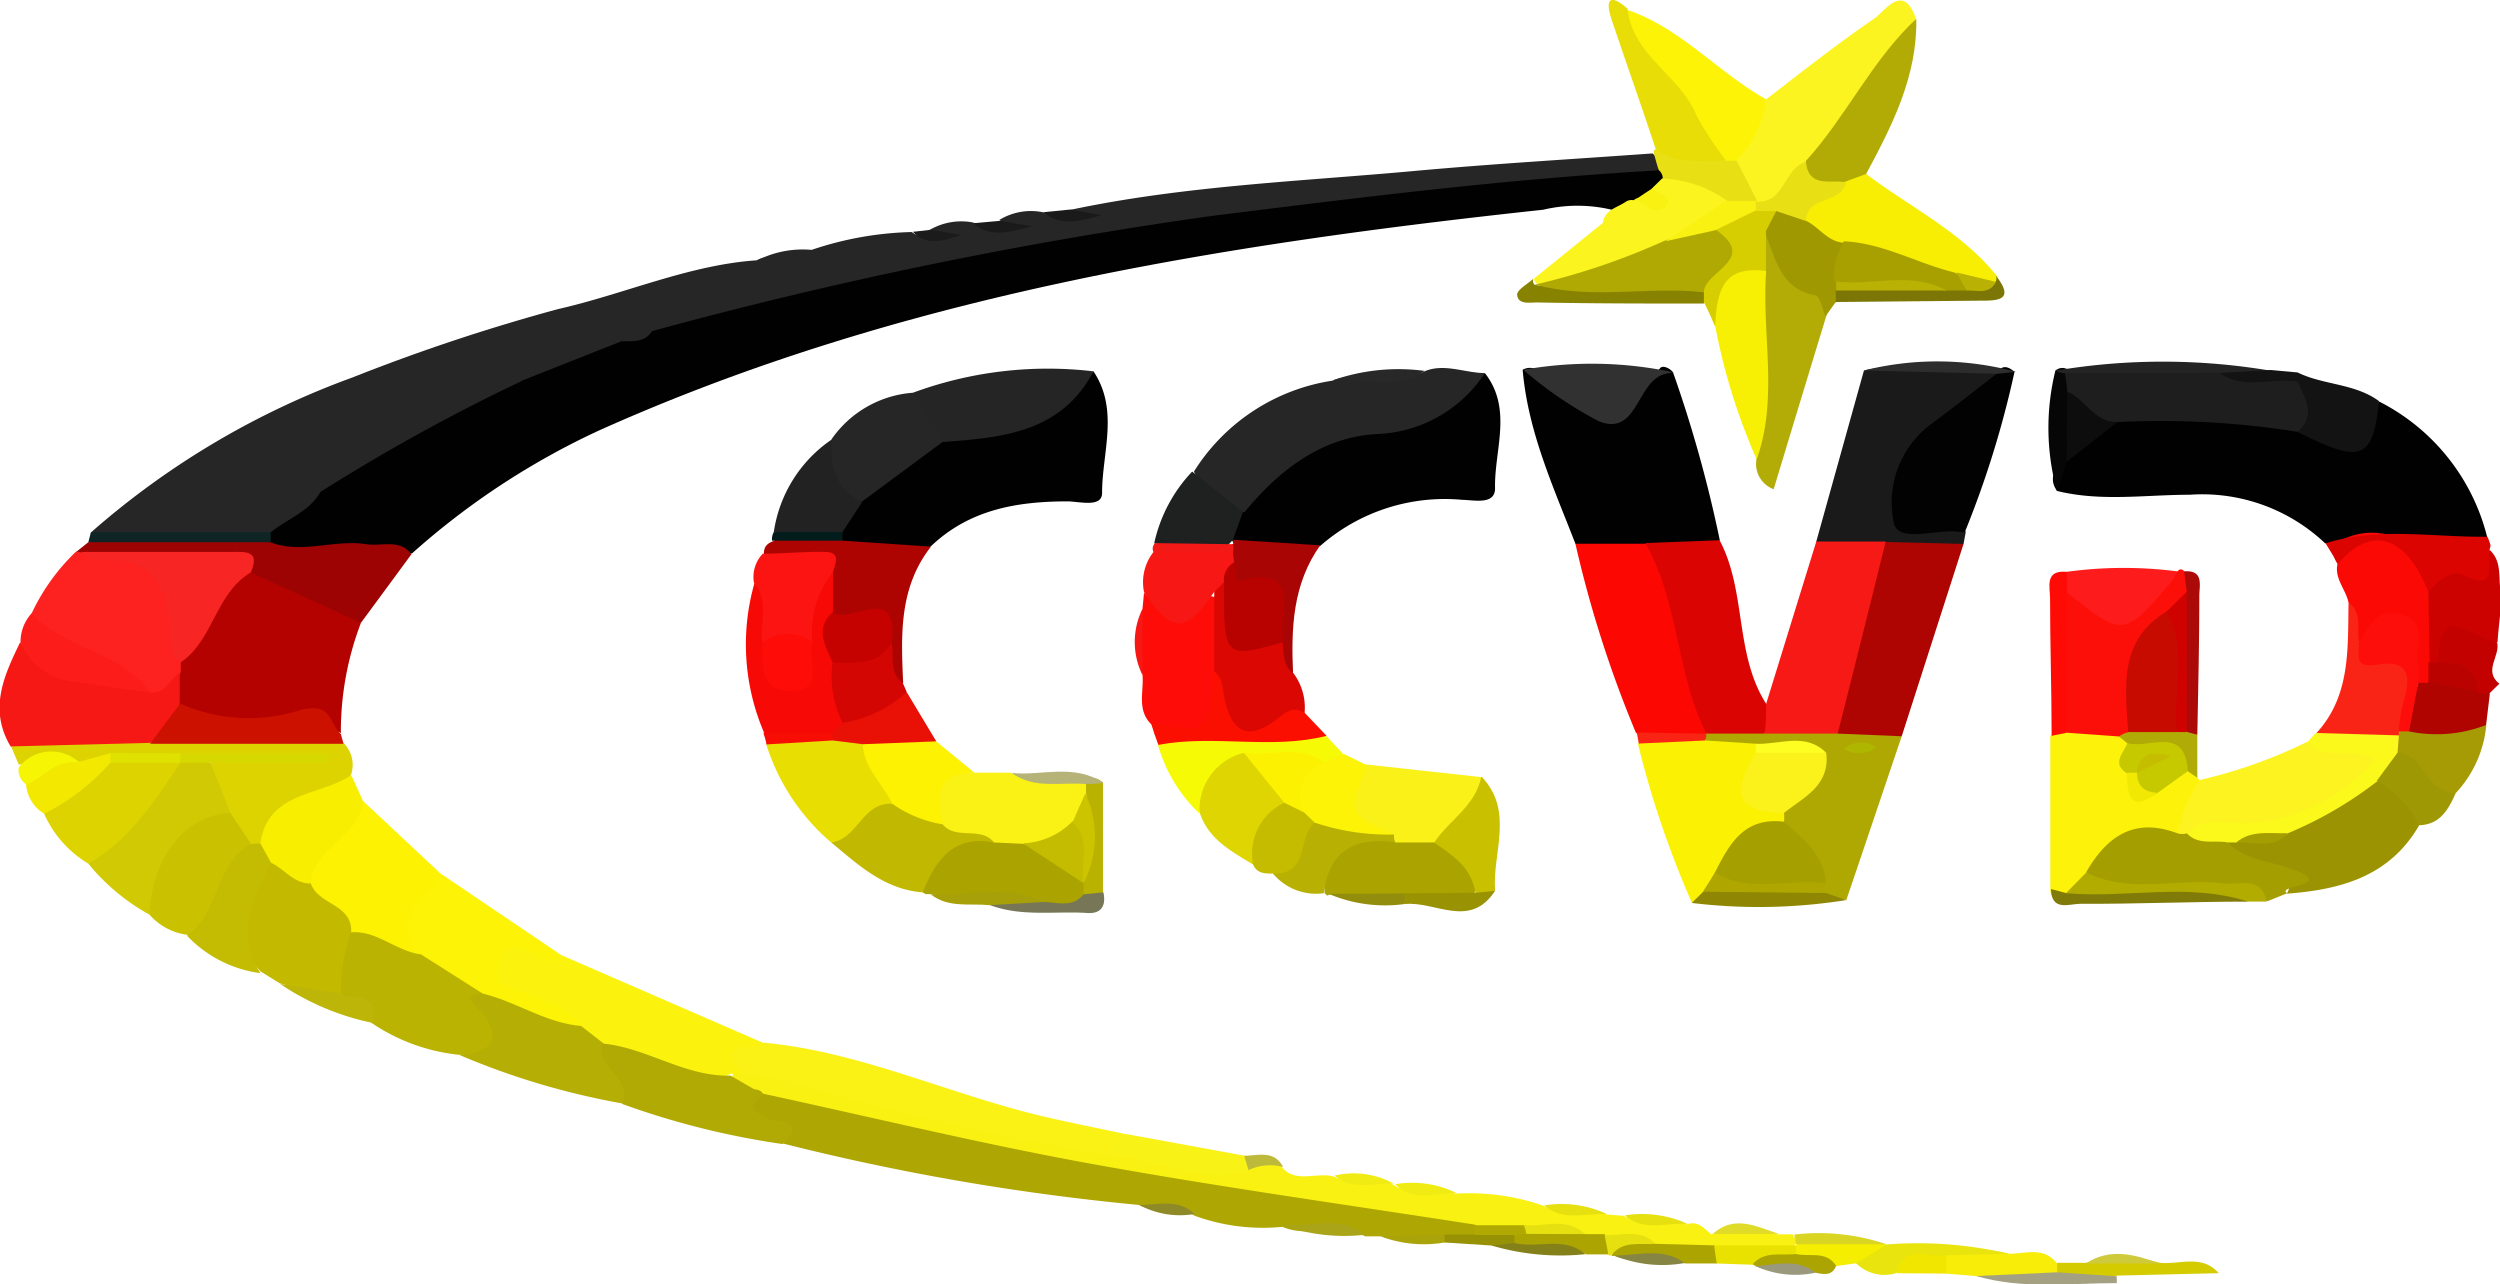 <svg xmlns="http://www.w3.org/2000/svg" viewBox="0 0 113.24 58.18"><defs><style>.cls-1{fill:#010101;}.cls-2{fill:#262626;}.cls-3{fill:#020101;}.cls-4{fill:#aea603;}.cls-5{fill:#b40200;}.cls-6{fill:#f9f111;}.cls-7{fill:#1a1a1a;}.cls-8{fill:#f71916;}.cls-9{fill:#fc0701;}.cls-10{fill:#fbf30d;}.cls-11{fill:#af0502;}.cls-12{fill:#da0502;}.cls-13{fill:#fdf209;}.cls-14{fill:#faf215;}.cls-15{fill:#fbf103;}.cls-16{fill:#fd2120;}.cls-17{fill:#fcf420;}.cls-18{fill:#030202;}.cls-19{fill:#bab301;}.cls-20{fill:#afa802;}.cls-21{fill:#f61814;}.cls-22{fill:#fcf202;}.cls-23{fill:#9c0302;}.cls-24{fill:#9b9302;}.cls-25{fill:#c3ba00;}.cls-26{fill:#dcd300;}.cls-27{fill:#fcf306;}.cls-28{fill:#fcf321;}.cls-29{fill:#b5ae04;}.cls-30{fill:#b1aa04;}.cls-31{fill:#252525;}.cls-32{fill:#a49e01;}.cls-33{fill:#b3ac06;}.cls-34{fill:#fd0f09;}.cls-35{fill:#f7ee04;}.cls-36{fill:#fbf215;}.cls-37{fill:#fe0c07;}.cls-38{fill:#e8de01;}.cls-39{fill:#d1c903;}.cls-40{fill:#b2ab05;}.cls-41{fill:#cac201;}.cls-42{fill:#faf119;}.cls-43{fill:#f8f004;}.cls-44{fill:#ad0402;}.cls-45{fill:#f70905;}.cls-46{fill:#c1b802;}.cls-47{fill:#aba300;}.cls-48{fill:#aaa300;}.cls-49{fill:#fcf41e;}.cls-50{fill:#e8dd06;}.cls-51{fill:#fa0905;}.cls-52{fill:#db0703;}.cls-53{fill:#f8ee00;}.cls-54{fill:#313131;}.cls-55{fill:#c10;}.cls-56{fill:#fb1411;}.cls-57{fill:#fa2416;}.cls-58{fill:#c4bc02;}.cls-59{fill:#ded502;}.cls-60{fill:#fbf91b;}.cls-61{fill:#f71815;}.cls-62{fill:#dc0401;}.cls-63{fill:#222;}.cls-64{fill:#131313;}.cls-65{fill:#cb0200;}.cls-66{fill:#9f9801;}.cls-67{fill:#f7fa05;}.cls-68{fill:#fd1c1b;}.cls-69{fill:#fc1d1a;}.cls-70{fill:#1f2020;}.cls-71{fill:#c9c100;}.cls-72{fill:#a90504;}.cls-73{fill:#d40603;}.cls-74{fill:#a69b04;}.cls-75{fill:#fcf307;}.cls-76{fill:#fb0f01;}.cls-77{fill:#fe0b05;}.cls-78{fill:#af0400;}.cls-79{fill:#b8b003;}.cls-80{fill:#c5bc00;}.cls-81{fill:#f9f217;}.cls-82{fill:#e91005;}.cls-83{fill:#d7ce01;}.cls-84{fill:#9e9804;}.cls-85{fill:#e8df15;}.cls-86{fill:#f2e800;}.cls-87{fill:#c30200;}.cls-88{fill:#b2ab00;}.cls-89{fill:#060606;}.cls-90{fill:#f7ed08;}.cls-91{fill:#242424;}.cls-92{fill:#807a09;}.cls-93{fill:#888201;}.cls-94{fill:#e9e40d;}.cls-95{fill:#0f2525;}.cls-96{fill:#7b7605;}.cls-97{fill:#d4cc01;}.cls-98{fill:#ac0a08;}.cls-99{fill:#bdb507;}.cls-100{fill:#2d2d2d;}.cls-101{fill:#999202;}.cls-102{fill:#8f8703;}.cls-103{fill:#a3a181;}.cls-104{fill:#b9b200;}.cls-105{fill:#777656;}.cls-106{fill:#aca400;}.cls-107{fill:#e9e200;}.cls-108{fill:#a7a008;}.cls-109{fill:#f5ee00;}.cls-110{fill:#f6f504;}.cls-111{fill:#b0ab06;}.cls-112{fill:#f0e600;}.cls-113{fill:#b6b378;}.cls-114{fill:#282828;}.cls-115{fill:#85811a;}.cls-116{fill:#dad422;}.cls-117{fill:#f21916;}.cls-118{fill:#aaa418;}.cls-119{fill:#979105;}.cls-120{fill:#021c1c;}.cls-121{fill:#938d0e;}.cls-122{fill:#f80d04;}.cls-123{fill:#cfc93c;}.cls-124{fill:#878543;}.cls-125{fill:#f92414;}.cls-126{fill:#9a987d;}.cls-127{fill:#f0eb13;}.cls-128{fill:#e6e011;}.cls-129{fill:#e0db28;}.cls-130{fill:#aaa30a;}.cls-131{fill:#8f8a28;}.cls-132{fill:#bdb93b;}.cls-133{fill:#1b1b1b;}.cls-134{fill:#f9f112;}.cls-135{fill:#1e1e1e;}.cls-136{fill:#0d0d0d;}.cls-137{fill:#b0a900;}.cls-138{fill:#f72523;}.cls-139{fill:#c6c900;}.cls-140{fill:#f1e803;}.cls-141{fill:#a69f00;}.cls-142{fill:#fbf21c;}.cls-143{fill:#afa700;}.cls-144{fill:#fefe22;}.cls-145{fill:#afb600;}.cls-146{fill:#d7d800;}.cls-147{fill:#dfe100;}.cls-148{fill:#c70b00;}.cls-149{fill:#cf0200;}.cls-150{fill:#a7a000;}.cls-151{fill:#b9b103;}.cls-152{fill:#c4bc00;}.cls-153{fill:#cdc400;}.cls-154{fill:#c50200;}.cls-155{fill:#fe0d08;}.cls-156{fill:#b0a903;}.cls-157{fill:#fe0e0a;}.cls-158{fill:#ba0301;}.cls-159{fill:#b80200;}.cls-160{fill:#fbf100;}.cls-161{fill:#c5bd00;}</style></defs><title>united-cheer-sports-dortmund-ccvd-mitglied</title><g id="Ebene_2" data-name="Ebene 2"><g id="Ebene_1-2" data-name="Ebene 1"><path class="cls-1" d="M69.9,9.5c-14.67,1.58-29.17,3.9-42.77,10a34.31,34.31,0,0,0-8.47,5.57c-2.1-.16-4.22.6-6.3-.15a1,1,0,0,1-.3-.62c.28-1.26,1.52-1.61,2.29-2.4a46.83,46.83,0,0,1,9.16-5.14c1.55-.59,3.11-1.18,4.68-1.73.57-.18,1.12-.4,1.67-.61a152.06,152.06,0,0,1,30.2-5.82c4.8-.48,9.59-1,14.42-1.13a1,1,0,0,1,1,.3.9.9,0,0,1-.28,1A3.69,3.69,0,0,1,74,9.46a2.63,2.63,0,0,1-.69.12A6.75,6.75,0,0,0,69.9,9.5Z"/><path class="cls-2" d="M75.08,7.72C68.32,8.1,61.61,8.94,54.9,9.78A202.76,202.76,0,0,0,29.53,15c-.48.06-1,0-1.36.45l-4.55,1.8c-.11-.11-.25-.25-.37-.22-3.38,1-6.64,2.13-8.73,5.24-.5.91-1.5,1.22-2.24,1.83a11.47,11.47,0,0,1-8.14,0,37.14,37.14,0,0,1,11.82-7A87.15,87.15,0,0,1,25.28,14c3-.68,5.92-2,9-2.21.77-.43,1.73.18,2.45-.46a15.22,15.22,0,0,1,4.57-.82c.45.36,1,.09,1.5.25-.22-.17-.56,0-.7-.34a2.85,2.85,0,0,1,1.94-.35,4.4,4.4,0,0,0,2,.16c-.17.17-.47,0-.77-.27a2.74,2.74,0,0,1,2-.34,4.35,4.35,0,0,0,2,.15c-.16.17-.46,0-.76-.27C53.61,8.42,58.82,8.22,64,7.75c3.61-.33,7.23-.54,10.85-.8A.66.66,0,0,1,75.08,7.72Z"/><path class="cls-3" d="M105.32,24.61a8.1,8.1,0,0,0-6.14-2.2c-2,0-4,.32-6-.17-.45-.61,0-1.08.23-1.59a6,6,0,0,1,2.91-2,17.76,17.76,0,0,1,7.29.38c1.62.93,3.05.85,4.16-.84a9.45,9.45,0,0,1,4.89,6.14C110.24,25.21,107.77,24.61,105.32,24.61Z"/><path class="cls-4" d="M51.6,54.58a106.66,106.66,0,0,1-16.16-2.79,1.45,1.45,0,0,0-.77-.73c-.51-.23-1.24-.31-1.18-1.07s.83-.88,1.48-1c5.09,1,10.11,2.36,15.22,3.26,4.75.83,9.49,1.63,14.28,2.14a3.44,3.44,0,0,1,2.28.83.69.69,0,0,1,.1.74,3.75,3.75,0,0,1-1.56.16A9.82,9.82,0,0,1,62.53,56l-.7,0c-1.19-.63-2.54.1-3.74-.43a9,9,0,0,1-4-.51C53.33,54.5,52.39,55,51.6,54.58Z"/><path class="cls-3" d="M75.78,16.86a58.77,58.77,0,0,1,2.12,7.61c-1,1-2.27.59-3.43.74-1.07,0-2.18.14-3.11-.58-1-2.58-2.15-5.08-2.39-7.88a.65.65,0,0,1,.65,0c1.88,1.41,3.74,2.3,5.58-.08C75.31,16.54,75.62,16.66,75.78,16.86Z"/><path class="cls-1" d="M67.26,16.9c1.27,1.63.42,3.48.46,5.22,0,.76-.94.53-1.49.52a8.55,8.55,0,0,0-6.42,2.08,4.35,4.35,0,0,1-3.73.07c-.6-.51-.45-1.09-.17-1.68a7.72,7.72,0,0,1,5-3.63A15.73,15.73,0,0,0,67.26,16.9Z"/><path class="cls-1" d="M49.53,16.82c1.17,1.75.39,3.68.39,5.51,0,.67-1,.39-1.55.38-2.31,0-4.47.37-6.22,2.05a5.39,5.39,0,0,1-3.67.16,1.05,1.05,0,0,1-.51-.51c-.19-.81.31-1.35.77-1.9a10.54,10.54,0,0,1,4-2.86A13.29,13.29,0,0,0,49.53,16.82Z"/><path class="cls-5" d="M16.35,28.21a13.79,13.79,0,0,0-.91,5,3.62,3.62,0,0,0-2.27-.45c-1.71.21-3.59.68-5.19-.58a2.33,2.33,0,0,1-.31-1.41,2.67,2.67,0,0,1,.15-.68c1.09-1.47,1.46-3.51,3.36-4.36C13,26.28,15.15,26.3,16.35,28.21Z"/><path class="cls-6" d="M66.8,55.47c-5.84-.91-11.7-1.72-17.51-2.78-4.94-.9-9.82-2.09-14.73-3.15-.31-.53-1.67.3-1.34-1a1.59,1.59,0,0,1,.65-.32c2.81.06,5.35,1.3,8.05,1.82s5.36,1.29,8.06,1.83c2.08,0,4,1,6.1.89.68.07,1.4-.61,2,.12s1.56.2,2.33.41c.85.46,1.84-.12,2.69.37l0,0c.87.58,1.92,0,2.8.41a10.25,10.25,0,0,1,4,.54c.9.5,2-.1,2.85.4l.79.06c.91.49,2-.1,2.86.39.5-.18.79.17,1.11.45a5.1,5.1,0,0,1,3,0l.69,0,.2.31a1,1,0,0,1-.51.5c-1.08.32-2.18,0-3.27.08-.84,0-1.68,0-2.51,0a16.4,16.4,0,0,0-2.41-.41,7.42,7.42,0,0,1-1-.08,9.53,9.53,0,0,0-2.82-.22A3.5,3.5,0,0,1,66.8,55.47Z"/><path class="cls-2" d="M67.26,16.9a6.11,6.11,0,0,1-4.88,2.76c-2.5.13-4.44,1.63-6,3.53-1.33.1-1.85-.82-2.3-1.83a9,9,0,0,1,6.29-4.12c1.36-.54,2.86.24,4.2-.44C65.46,16.46,66.35,16.89,67.26,16.9Z"/><path class="cls-7" d="M82.27,24.53l2.16-7.75c1.79-.38,3.61-.07,5.41-.18.59,0,.84.28.58.82a4.81,4.81,0,0,1-1.76,1.68,4.78,4.78,0,0,0-2.11,3c-.47,2.31,2,.87,2.49,2l-.1.54a6.16,6.16,0,0,1-3.56.56C84.3,25.19,83.17,25.38,82.27,24.53Z"/><path class="cls-8" d="M82.27,24.53l3.14,0c.2.22.43.5.37.78-.58,2.82-.77,5.76-2.65,8.15A3.49,3.49,0,0,1,80,33.36a1,1,0,0,1,0-1.48Z"/><path class="cls-9" d="M71.36,24.63l3.17,0a2.27,2.27,0,0,1,1.34,1.68A48,48,0,0,1,77.42,33a.87.87,0,0,1-.47.54,2.75,2.75,0,0,1-2.85-.35A52.23,52.23,0,0,1,71.36,24.63Z"/><path class="cls-10" d="M33.62,48.64l-.53,0c-2.13,1-3.79-.64-5.68-1A6.17,6.17,0,0,1,26,46.78a8.77,8.77,0,0,0-2.54-1.36c-1-.41-1.67-1-1.09-2.22s1.32-.53,2-.2a1.41,1.41,0,0,0,1.05.26l9.2,4c-.09.2-.24.44-.43.45C33.5,47.73,33.36,48.05,33.62,48.64Z"/><path class="cls-11" d="M83.24,33.23q1.1-4.35,2.17-8.68l3.53.09-2.8,8.71A2.53,2.53,0,0,1,83.24,33.23Z"/><path class="cls-12" d="M77.29,33.22c-1.38-2.73-1.23-5.94-2.76-8.62l3.36-.13c1.23,2.32.67,5.15,2.11,7.41,0,.44,0,.87-.07,1.31A1.88,1.88,0,0,1,77.29,33.22Z"/><path class="cls-13" d="M99.54,35.24l.08.09c.31,1-.26,1.7-.77,2.43-1.44.42-3.11.37-4,2a3.47,3.47,0,0,1-1.31.89c-.29,0-.66.18-.67-.35l0-6.94a1,1,0,0,1,.75-.59,4.14,4.14,0,0,1,2,.09,1.61,1.61,0,0,1,.74.57c.28.52.08,1.14.33,1.67.19.36.45.54.86.36s.93-.72,1.57-.63A.69.69,0,0,1,99.54,35.24Z"/><path class="cls-14" d="M33.62,48.64c-1.34-1.65.59-1,1-1.41,4.39.42,8.39,2.34,12.64,3.34,1.2.28,2.42.52,3.63.78.31.9-.7.52-.91.93A118.76,118.76,0,0,1,36,49.07,6.31,6.31,0,0,0,33.62,48.64Z"/><path class="cls-15" d="M76.64,40.9a43.54,43.54,0,0,1-2.45-7.22c.93-.52,1.93-.13,2.9-.26h2.13a.72.72,0,0,1,.52.36c0,1.13-.43,2.44,1.18,2.92a.7.7,0,0,1,.06.6c-1,.65-2.26,1-2.82,2.26a6.15,6.15,0,0,1-.73,1A5.74,5.74,0,0,1,76.64,40.9Z"/><path class="cls-16" d="M8.19,30c0,.15,0,.3,0,.44-.29.57-.36,1.38-1.33,1.15C5.44,30.89,4.15,30,2.75,29.37c-.69-.32-1.3-.72-1.31-1.6a9.37,9.37,0,0,1,2-2.78h.37C7.32,24.72,8.48,26.06,8.19,30Z"/><path class="cls-17" d="M80,4.5C81.61,3.26,83.2,2,84.91.83c.44-.29,1.29-1.66,1.87,0a34.63,34.63,0,0,1-4.64,6.8c-.84.58-1.18,2-2.6,1.62A2.13,2.13,0,0,1,78.4,7.33,5.57,5.57,0,0,1,80,4.5Z"/><path class="cls-18" d="M89,24.1h-.23c-1-.19-2.85.58-3-.48a4.43,4.43,0,0,1,1.67-4.39c1-.73,2-1.53,3-2.3.22-.42.5-.35.81-.09A44.25,44.25,0,0,1,89,24.1Z"/><path class="cls-19" d="M20.81,47.78a8.63,8.63,0,0,1-4-1.46c-.41-.71-1.41-.81-1.72-1.63a2.6,2.6,0,0,1,.68-2.53c1.26-.66,2.24.17,3.29.6,1,.69,2.33.81,2.88,2.07-.2.51.29.75.45,1.12C23,47.38,22.57,47.85,20.81,47.78Z"/><path class="cls-20" d="M79.55,33.69l-2.32-.15.06-.31h0l2.64,0,3.31,0,2.9.12c-.84,2.48-1.67,4.95-2.51,7.42-.34-.12-.75,0-1.06-.27a2.66,2.66,0,0,1-.23-.52C82,39,81,38.32,80.81,37.22a2.67,2.67,0,0,0,0-.4c-.16-1,1.37-1.23,1-2.3C81.14,34,80.14,34.35,79.55,33.69Z"/><path class="cls-21" d="M6.8,31.37c.7.08.89-.61,1.34-.91,0,.46,0,.92,0,1.37a2.62,2.62,0,0,1-1.79,2.28c-2,.15-3.95.5-5.87-.3-1-1.68-.31-3.19.43-4.71C2.76,30.2,5,30.29,6.8,31.37Z"/><path class="cls-22" d="M19.07,43.23c-1.12-.14-2-1.09-3.16-1a3.9,3.9,0,0,1-2.19-2.29c.23-1.72,1.53-2.66,2.71-3.67L20,39.61C20,40.9,18.57,41.81,19.07,43.23Z"/><path class="cls-23" d="M16.35,28.21l-5-2.28c-2.55-.49-5.15-.46-7.7-.91L3.56,25l-.11,0L4,24.56a31.14,31.14,0,0,1,8.24,0c1.44.55,2.9-.14,4.35.09.69.11,1.49-.26,2.05.45Z"/><path class="cls-24" d="M109.58,37.38c-1.33,2.31-3.54,2.92-6,3.1.18-.29.15-.61,0-.7-1-.45-2.19-.35-2.79-1.47a1,1,0,0,1,.44-.45c.69-.3,1.5-.16,2.17-.56,1.5-.63,2.75-1.8,4.41-2.11C108.83,35.57,109.79,36,109.58,37.38Z"/><path class="cls-25" d="M14.07,40c.34,1,1.86.93,1.84,2.19a8.36,8.36,0,0,0-.47,2.8c-1,.62-1.84-.25-2.75-.44L11.8,44c-1.59-1.72-1.54-2.76.24-5.13C13,38.72,13.51,39.44,14.07,40Z"/><path class="cls-26" d="M.5,33.81l6.3-.16a11.94,11.94,0,0,1,8.76,0,1.41,1.41,0,0,1,.35,1.42c-1,1.44-3.1,1.52-4,3.13a1,1,0,0,1-.64.09,3,3,0,0,1-1.36-1.51c-.18-.82-1.33-1.62-.06-2.48,1.53,0,3.06-.07,3.93,0-1.36.12-3.42-.31-5.42.36-1,0-1.94,0-2.91,0a8.27,8.27,0,0,1-1.72.15,11.12,11.12,0,0,0-2.88-.18Z"/><path class="cls-27" d="M19.07,43.23c-1.47-1.67.19-2.53.95-3.62l5.4,3.65c-.51.59-1,.09-1.4-.1s-1.07-.56-1.36.41.15,1.09.76,1.31c1.06.37,2.19.59,2.9,1.58-1.87.65-3.22-.26-4.48-1.47Z"/><path class="cls-28" d="M98.64,37.75a6.47,6.47,0,0,1,1-2.42,22.25,22.25,0,0,0,4.87-1.73c1.11.13,2.77-.71,3.12.78.27,1.11-1.36,1.53-2.26,2.16-1.83,1.27-4,1.2-6,1.43A1.06,1.06,0,0,1,98.64,37.75Z"/><path class="cls-29" d="M21.84,45c1.53.36,2.87,1.34,4.48,1.47l1,.78c.36.89,2.23,1.3.86,2.73a33.86,33.86,0,0,1-7.36-2.19c1.7-.12,1.9-.94.86-2.09C21.21,45.19,21.16,45.09,21.84,45Z"/><path class="cls-30" d="M28.17,50c.58-1.18-1.25-1.61-.86-2.73,2,.19,3.72,1.51,5.78,1.45l1.47.85c-.66.67-.63.61.23,1.1.35.2,1.89,0,.65,1.15A36.51,36.51,0,0,1,28.17,50Z"/><path class="cls-31" d="M49.53,16.82c-1.47,2.79-4.15,3-6.81,3.2a1.81,1.81,0,0,1-1.37-2.23A17.66,17.66,0,0,1,49.53,16.82Z"/><path class="cls-32" d="M98.64,37.75a.81.81,0,0,0,.41,0c.64,0,1.32-.19,1.84.4.76.78,1.91.86,2.8,1.17,2.32.79-.65.77-.09,1.14l-.89.36c-2-.78-4.19-.16-6.28-.4-.72-.08-1.78.41-1.93-.92C95.43,37.89,96.67,37,98.64,37.75Z"/><path class="cls-33" d="M82.74,14.26q-1.2,3.93-2.4,7.9a1.22,1.22,0,0,1-.78-1.35,65.11,65.11,0,0,1-.22-8.38,3.23,3.23,0,0,1,.46-1.86A5.31,5.31,0,0,1,82.74,14.26Z"/><path class="cls-34" d="M96,33.36l-2.37-.17c-.92-1.82-.27-3.75-.42-5.61.08-.45.39-1.11.78-.79,2,1.64,3.22,0,4.64-.91.1-.12.2-.12.31,0a.77.77,0,0,1,.32.85,4.59,4.59,0,0,1-.84,1.41c-1.74,1.23-1.28,3.28-1.85,5A.74.74,0,0,1,96,33.36Z"/><path class="cls-35" d="M84.53,7.88c2,1.51,4.31,2.62,5.92,4.62a.33.33,0,0,1-.23.48,5.52,5.52,0,0,1-1.94-.21,45.58,45.58,0,0,0-4.74-1.32,2.68,2.68,0,0,1-1.91-1.33c-.35-1.45,1.05-1.53,1.71-2.18C83.73,7.77,84.12,7.42,84.53,7.88Z"/><path class="cls-36" d="M44.14,35l1.63,0c1.08.5,2.26.13,3.37.37a1.31,1.31,0,0,1,.29.59,2.11,2.11,0,0,1-.58,1.59,3.31,3.31,0,0,1-2.51,1.17,5.68,5.68,0,0,1-1.42-.16c-.89-.32-2-.2-2.6-1.14C42,35.14,42.17,34.85,44.14,35Z"/><path class="cls-37" d="M51.75,27.58l.07-.73c1.09,1,2.41-.37,3.53.35a12,12,0,0,1,.28,3.33c-.36,3-1.33,3.67-3.5,2.26-.64-.65-.31-1.47-.38-2.23A5.68,5.68,0,0,1,51.75,27.58Z"/><path class="cls-38" d="M37.65,38.16a9.63,9.63,0,0,1-2.94-4.44c.77-.92,1.84-.6,2.81-.67a3.28,3.28,0,0,1,1.41.3,4.78,4.78,0,0,1,1.65,2.87C39.77,37.11,39.26,38.46,37.65,38.16Z"/><path class="cls-39" d="M9.53,34.55l.91,2.28c-1.95,1-2.9,2.7-3.67,4.6A9.51,9.51,0,0,1,4,39.12a19.39,19.39,0,0,1,4.28-4.71A1.4,1.4,0,0,1,9.53,34.55Z"/><path class="cls-27" d="M80,4.5a4.91,4.91,0,0,1-1.36,2.79.64.64,0,0,1-.63.06C76.21,5.83,75.27,3.63,73.69,2a1,1,0,0,1,0-1.56C76.13,1.26,77.79,3.26,80,4.5Z"/><path class="cls-2" d="M41.35,17.79,42.72,20l-3.66,2.71c-1.91-.23-2-1.35-1.39-2.82A4.92,4.92,0,0,1,41.35,17.79Z"/><path class="cls-40" d="M84.53,7.88l-.93.34c-.95.38-1.95.82-1.8-.93,1.82-2,3-4.58,5-6.44C86.85,3.45,85.71,5.68,84.53,7.88Z"/><path class="cls-41" d="M6.77,41.43c.12-2.63,1.62-4.52,3.67-4.6l.91,1.36c-.28,1.43-1.33,2.51-1.73,3.9-.17.57-.72.41-1.16.25A2.75,2.75,0,0,1,6.77,41.43Z"/><path class="cls-42" d="M61.81,34.62l5.29.58c.31,1.77-1.09,2.42-2.17,3.28a2.35,2.35,0,0,1-1.59,0,3,3,0,0,1-.56-.3,1.22,1.22,0,0,0-.19-.12C59.7,37,59.66,36.82,61.81,34.62Z"/><path class="cls-43" d="M80,12.28c-.21,2.84.57,5.73-.43,8.53a27.72,27.72,0,0,1-1.87-6,2,2,0,0,1,.61-2.61C78.89,11.69,79.48,11.47,80,12.28Z"/><path class="cls-26" d="M8.17,34.56C7,36.28,5.88,38.06,4,39.12A5,5,0,0,1,2,36.86c.52-1.47,2-1.74,3.09-2.5.92,0,1.84,0,2.75,0Z"/><path class="cls-44" d="M38.17,24.49l4,.27c-1.45,1.85-1.36,4-1.26,6.18-1-.06-.87-.91-1-1.55.24-2-1.77-.73-2.3-1.6a2.61,2.61,0,0,1-.39-1.49c-.39-1.43-2-.27-2.62-1.22,0-.34.17-.47.43-.57A2.61,2.61,0,0,1,38.17,24.49Z"/><path class="cls-45" d="M37.73,25.91l0,1.82c.15.82.29,1.65.49,2.46a10.19,10.19,0,0,1,.2,2.7.88.88,0,0,1-.87.52c-1-.1-2,.23-2.94-.22a10.13,10.13,0,0,1-.43-6.8c1.27.4.85,1.5,1,2.36.11.6-.24,1.6.66,1.58.66,0,.33-1,.43-1.54C36.44,27.68,36.14,26.3,37.73,25.91Z"/><path class="cls-46" d="M37.65,38.16c1.2-.15,1.42-1.84,2.77-1.75,1-.25,1.62.36,2.28.93.61.73,1.72.07,2.33.82a20.87,20.87,0,0,0-3.24,2.26C40.07,40.29,38.88,39.18,37.65,38.16Z"/><path class="cls-47" d="M41.79,40.42C42.37,39,43.17,37.8,45,38.16l1.31.06c1.25.21,2.47.48,2.94,1.9a1.12,1.12,0,0,1-.1.7c-.65.54-1.38.3-2.1.2-1.62-.32-3.29-.21-4.92-.52l-.2,0Z"/><path class="cls-48" d="M63.21,38.16H65c1.5.23,2.56.74,1.67,2.54-1.06.44-2.11-.2-3.17,0a11.83,11.83,0,0,1-3.25-.19l-.13.06L60,40.46C59.8,37.84,60.53,37.32,63.21,38.16Z"/><path class="cls-49" d="M74.8,8.56l.47-.46a2.28,2.28,0,0,1,3,.66c.06,1.78-1.72,1.68-2.59,2.52-1.86.75-3.59,1.91-5.73,1.8a.88.88,0,0,1-.48-.45l3.14-2.54c.07-.57.6-.67,1-.93A.48.48,0,0,1,74,9.07c.36-.31.77.19,1.14-.05A.69.69,0,0,1,74.8,8.56Z"/><path class="cls-50" d="M73.72.39c.23,2.14,2.37,3,3.13,4.85a14.39,14.39,0,0,0,1.31,2A2.09,2.09,0,0,1,75,6.76c-.66-2-1.34-3.91-2-5.87C72.72.07,72.85-.37,73.72.39Z"/><path class="cls-51" d="M106.38,27.3c-.12-.6-.65-1.09-.5-1.76-.29-.45-.26-.88.23-1.1a3,3,0,0,1,4.28,2.17,11.09,11.09,0,0,1,.17,3.15,2.3,2.3,0,0,1-.35,1,.67.67,0,0,1-.61.23.94.94,0,0,1-.48-.71c0-2.06-1.1-1.73-2.36-1.15C106.35,28.61,106.82,27.86,106.38,27.3Z"/><path class="cls-52" d="M55,30.46V26.82c-.07-.45.12-.58.53-.45.42,1.35.77,2.77,2.67,2.61.37.44,0,1.09.4,1.53a2.6,2.6,0,0,1,.49,1.81,5.48,5.48,0,0,1-1,.85c-1.64.93-2.68.4-2.84-1.45C55.18,31.29,55.33,30.83,55,30.46Z"/><path class="cls-53" d="M11.79,38.2c.36-2.39,2.7-2.12,4.12-3.09l.52,1.14c-.1,1.68-2.24,2.09-2.36,3.77-.79,0-1.18-.66-1.79-.94C11.94,38.89,11.55,38.72,11.79,38.2Z"/><path class="cls-54" d="M75.78,16.86l-.22.05c-1.45.19-1.3,2.88-3.12,2.18A17.62,17.62,0,0,1,69,16.75,17.73,17.73,0,0,1,75.78,16.86Z"/><path class="cls-55" d="M15.56,33.69l-8.76,0,1.36-1.82a7.64,7.64,0,0,0,5.45.29c1.48-.37,1.3.65,1.83,1.09Z"/><path class="cls-56" d="M34.53,29.09c-.13-.89.32-1.88-.38-2.7a1.53,1.53,0,0,1,.4-1.31c.94,0,1.87-.1,2.81-.08.73,0,.49.5.37.91a4.41,4.41,0,0,0-.93,3.18A3,3,0,0,1,34.53,29.09Z"/><path class="cls-57" d="M106.38,27.3c.63.46.37,1.16.47,1.76,3,1.2,3.07,1.47,2,4.16a1.57,1.57,0,0,1-.61.38c-1.12,0-2.29.36-3.31-.4C106.48,31.51,106.34,29.38,106.38,27.3Z"/><path class="cls-58" d="M11.79,38.2l.49.88c-.79,1.59-1.7,3.17-.48,5a5.56,5.56,0,0,1-3.33-1.7c1.46-1,1.25-3.23,2.88-4.15Z"/><path class="cls-59" d="M56.76,39.16c-1-.61-2-1.14-2.4-2.3-.5-1.61,0-2.65,1.72-3a2.92,2.92,0,0,1,2.25,2.43A14.78,14.78,0,0,1,56.76,39.16Z"/><path class="cls-22" d="M42.7,37.34a5.51,5.51,0,0,1-2.28-.93c-.43-.91-1.29-1.6-1.34-2.7,1.07-1,2.19-.75,3.33-.13L44.14,35C42.39,35,42.39,36.07,42.7,37.34Z"/><path class="cls-60" d="M104.89,33.2l3.77.11a1,1,0,0,1,.18.85,1.77,1.77,0,0,1-1.2,1.26,17.67,17.67,0,0,1-4,2.32c-.71.52-1.62-.07-2.33.42l-.2,0-.2,0c-.62-.12-1.32.14-1.84-.4.8-.87,1.84-.42,2.78-.47a8.3,8.3,0,0,0,5.69-2.83c-1-.8-2.29.15-3-.87Z"/><path class="cls-61" d="M55.44,26.37l-.45.45c-1.29,1.89-1.9,1.89-3.17,0A2.22,2.22,0,0,1,52.25,25a3.39,3.39,0,0,1,3.24-.4,1.52,1.52,0,0,1,.55.49A1.2,1.2,0,0,1,55.44,26.37Z"/><path class="cls-62" d="M110,26.83c-1-2.57-2.59-3.08-4.1-1.29-.18-.31-.37-.62-.56-.93,2.42-.76,4.89-.26,7.33-.3a2.92,2.92,0,0,1,.14.38.54.54,0,0,1-.05.21C113.68,28.19,111,26.3,110,26.83Z"/><path class="cls-63" d="M37.67,19.91c-.05,1.19.15,2.26,1.39,2.82l-.9,1.37a4.8,4.8,0,0,1-3.11,0A6.14,6.14,0,0,1,37.67,19.91Z"/><path class="cls-64" d="M107.76,18.17c-.27,2.65-.81,2.86-3.69,1.39-.11-.72-.24-1.43-.28-2.15a1,1,0,0,1,.28-.54C105.25,17.45,106.66,17.36,107.76,18.17Z"/><path class="cls-65" d="M110,26.83c.38-.52,1.08-1,1.51-.81,1.63.84,1.16-.41,1.25-1.12.56.5.41,1.2.5,1.84s-.09,1.56-.13,2.34a1,1,0,0,1-1,.1c-1.11-.74-1.25.16-1.53.85a.42.42,0,0,1-.55,0Z"/><path class="cls-66" d="M81.8,10c.62.29,1,1,1.81,1,.35.56,0,1.14,0,1.71a2.89,2.89,0,0,1-.14.58,2.33,2.33,0,0,1-.37.46l-.41.58c-.15-.33-.25-.91-.45-.95-1.62-.3-1.81-1.69-2.3-2.85-.21-.51.05-.83.45-1.09C81.1,9.1,81.47,9.49,81.8,10Z"/><path class="cls-67" d="M56.34,34.1a2.64,2.64,0,0,0-2,2.76,6.89,6.89,0,0,1-1.89-3.12c2.5-.93,5.08-.26,7.62-.41l.78.83c0,.73-.56.67-1,.7C58.66,34.64,57.39,34.86,56.34,34.1Z"/><path class="cls-68" d="M98.62,25.88a1.9,1.9,0,0,1-.21.4c-2.21,2.6-2.21,2.6-4.79.55a.66.66,0,0,1,0-.93A19,19,0,0,1,98.62,25.88Z"/><path class="cls-69" d="M6.8,31.37c-1.17-.17-2.35-.32-3.53-.51A2.88,2.88,0,0,1,.93,29.1a1.93,1.93,0,0,1,.51-1.33C2.92,29.43,5.48,29.47,6.8,31.37Z"/><path class="cls-70" d="M54,21.36l2.3,1.83-.46,1.27-.25.27a11.14,11.14,0,0,1-3.31-.12A6.84,6.84,0,0,1,54,21.36Z"/><path class="cls-71" d="M66.83,40.44c-.17-1.13-1-1.69-1.87-2.27.65-1,1.88-1.65,2.14-3,1.5,1.56.5,3.42.62,5.15C67.46,40.76,67.15,40.68,66.83,40.44Z"/><path class="cls-72" d="M55.9,25.47,55.84,25c-.13-.09-.17-.17-.12-.25s.1-.11.14-.11l0-.19,3.94.25c-1.25,1.76-1.32,3.76-1.23,5.8-.47-.37-.42-.91-.47-1.42-.7-.76-.29-2.48-2.14-2.32C55.57,26.81,55.59,26,55.9,25.47Z"/><path class="cls-73" d="M38.17,32.74A4.69,4.69,0,0,1,37.71,30a4,4,0,0,1,2.68-.89c.12.62-.14,1.34.5,1.82l.18.41C40.53,32.7,39.68,33.4,38.17,32.74Z"/><path class="cls-74" d="M108.6,34.09l.06-.78v-.19a2.7,2.7,0,0,1,.59-.35,6.22,6.22,0,0,1,3.37.07,5.21,5.21,0,0,1-1.37,3.07C109.57,36.45,109.28,35,108.6,34.09Z"/><path class="cls-75" d="M60,34.55l.89-.39.94.46c0,.07.09.15.07.2-.89,2-.89,2,1.26,3a6.37,6.37,0,0,1-3.49-.11,2.24,2.24,0,0,1-.79-.71C58.38,35.78,58.1,34.66,60,34.55Z"/><path class="cls-76" d="M60.09,33.33c-2.51.64-5.1-.07-7.62.41-.12-.31-.23-.63-.34-1,2.44.58,2.77.31,2.86-2.33.41.29.37.74.46,1.17.35,1.71,1.15,2,2.52.89.44-.36.68-.41,1.11-.2Z"/><path class="cls-77" d="M93.62,25.9v7.29l-.69.14c0-2.07-.07-4.15-.07-6.22C92.86,26.59,92.6,25.81,93.62,25.9Z"/><path class="cls-78" d="M112.61,32.84a6.2,6.2,0,0,1-3.49.29c-.53-.86.25-1.47.42-2.2l.41,0c.78-.57,1.54-.14,2.3.05a1.34,1.34,0,0,1,.53.44Z"/><path class="cls-79" d="M59.55,37.26a10.43,10.43,0,0,0,3.59.54c0,.12,0,.24.07.36-1.82-.27-3,.35-3.25,2.3a2.55,2.55,0,0,1-2.3-.89C58.37,38.86,58.21,37.45,59.55,37.26Z"/><path class="cls-80" d="M59.55,37.26c-.79.64-.23,2.38-1.89,2.31-.36,0-.73,0-.9-.41a2.56,2.56,0,0,1,1.41-2.8c.51-.28.64.21.9.44Z"/><path class="cls-81" d="M50,52.28l.91-.93,5.47,1c.25.17.23.4.19.65C54.26,53.67,52.19,52.37,50,52.28Z"/><path class="cls-82" d="M38.17,32.74a5.55,5.55,0,0,0,2.9-1.39l1.34,2.23-3.33.13-1.36-.17c-.15-.08-.2-.16-.16-.23s.1-.12.15-.12Z"/><path class="cls-83" d="M80.46,9.56l-.47.9v1.82c-2-.29-2.22,1-2.3,2.48l-.47-1a1.36,1.36,0,0,1-.25-.53c.14-1,1.08-1.88.61-3a2.64,2.64,0,0,1,2-.91C79.86,9.34,80.21,9.29,80.46,9.56Z"/><path class="cls-84" d="M108.6,34.09c1.24.09,1.3,1.88,2.64,1.82-.33.74-.7,1.44-1.66,1.47a4.73,4.73,0,0,0-1.93-2Z"/><path class="cls-85" d="M75,6.76c1,.73,2.12.48,3.21.52h.45c.31.6.62,1.2.92,1.8l-.23.2c-.41.13-.81.21-1.13-.19a5.32,5.32,0,0,0-2.9-1,.52.52,0,0,0-.19-.39c-.08-.25-.15-.51-.22-.77l0-.12Z"/><path class="cls-86" d="M5,34.55A10,10,0,0,1,2,36.86a1.7,1.7,0,0,1-.82-1.35,1.64,1.64,0,0,1,2.39-1L5,34.11c.16.1.22.2.16.3S5,34.55,5,34.55Z"/><path class="cls-87" d="M112.78,31.39l-.52,0c-.48-.63-1.36-.72-1.82-1.36,0-3,1.66-1,2.67-.93.15.62-.64,1.28.1,1.87Z"/><path class="cls-88" d="M94.5,39.52c2,1,4.12.23,6.17.49.75.1,1.75-.39,2,.83h-.89c-2.72-.5-5.49.23-8.2-.38Z"/><path class="cls-89" d="M93.62,20.91l-.45,1.33a10.82,10.82,0,0,1-.07-5.45.47.47,0,0,1,.69.06,2.22,2.22,0,0,1,.4,1.09A4.29,4.29,0,0,1,93.62,20.91Z"/><path class="cls-90" d="M91,56.79c.75,0,1.55-.33,2.15.41a.45.45,0,0,1-.09.68,11.74,11.74,0,0,1-3.55-.08l-1.36-.11a.66.66,0,0,1,.11-1A6.84,6.84,0,0,1,91,56.79Z"/><path class="cls-91" d="M93.53,16.9a1,1,0,0,1-.43-.11,29.22,29.22,0,0,1,9.74,0c-.64.81-1.59.62-2.44.75C98.11,17.36,95.74,18.06,93.53,16.9Z"/><path class="cls-92" d="M93.62,40.46c2.72.24,5.5-.5,8.2.38-2.54,0-5.07.11-7.61.1-.48,0-1.29.36-1.31-.67Z"/><path class="cls-93" d="M77.18,13.24l0,.51c-2.52,0-5,0-7.56-.05-.34,0-.86.11-.9-.35,0-.23.47-.48.73-.72a.28.28,0,0,0,.05.26c1.22.29,2.37-.3,3.55-.32C74.48,12.55,76,12.15,77.18,13.24Z"/><path class="cls-94" d="M91,56.79l-2.86.07c-.61.67-1.64.16-2.26.81a1.83,1.83,0,0,1-1.82-.46c0-1,.81-.73,1.38-.84A18.22,18.22,0,0,1,91,56.79Z"/><path class="cls-95" d="M12.26,24.56H4l.12-.46h8.14C12.27,24.26,12.26,24.41,12.26,24.56Z"/><path class="cls-96" d="M83.15,13.68v-.52c1.43-1,3-.55,4.53-.48a9.63,9.63,0,0,0,1.08.07c.54,0,1.08.45,1.64,0a.32.32,0,0,0,0-.27c.91,1.15.06,1.14-.75,1.14Z"/><path class="cls-97" d="M93.18,57.63c0-.14,0-.28,0-.43l1.31,0a6.78,6.78,0,0,1,3.35,0c.9.09,1.9-.4,2.66.47l-4.61.11A3.43,3.43,0,0,1,93.18,57.63Z"/><path class="cls-98" d="M99.05,26.8l-.12-.92c.89-.07.7.61.69,1.08,0,2.11-.05,4.21-.09,6.32a.62.62,0,0,1-.72-.29A9.15,9.15,0,0,1,99.05,26.8Z"/><path class="cls-99" d="M12.69,44.57l2.75.44c.61.27,1.83-.08,1.37,1.31A11.75,11.75,0,0,1,12.69,44.57Z"/><path class="cls-100" d="M91.31,16.84l-.81.09-6.07-.15A13.71,13.71,0,0,1,91.31,16.84Z"/><path class="cls-101" d="M66.83,40.44l.89-.09c-1.13,1.75-2.71.46-4.08.6-.16-.1-.22-.21-.17-.32s.1-.16.15-.16Z"/><path class="cls-102" d="M82.71,40.45l.92.32a25.18,25.18,0,0,1-7,.13l.52-.51A6.16,6.16,0,0,1,82.71,40.45Z"/><path class="cls-103" d="M93.18,57.63l2.7.18c0,.1,0,.21,0,.31-2.13,0-4.27.29-6.36-.32Z"/><path class="cls-104" d="M49.08,40.51V40c0-.11,0-.22,0-.32-.35-1.27.33-2.51.11-3.77,0-.14,0-.27,0-.41.23-.35.49-.3.77-.05l0,5A.6.6,0,0,1,49.08,40.51Z"/><path class="cls-105" d="M49.08,40.51l.9-.09c.14.66-.14,1-.8.93-1.46-.08-2.94.18-4.36-.36a3,3,0,0,1,2.42-.13C47.87,40.85,48.57,41.15,49.08,40.51Z"/><path class="cls-106" d="M75,56.34l2.66.07a.51.51,0,0,1,.12.82l-1.45,0c-1-.43-2.16.11-3.19-.34H73C73.38,55.7,74.22,56.18,75,56.34Z"/><path class="cls-107" d="M77.76,57.23l-.12-.82,3.71,0a.51.51,0,0,1,0,.59,3.08,3.08,0,0,1-1.91.29Z"/><path class="cls-108" d="M47.24,40.86,44.82,41c-.9-.09-1.86.14-2.66-.49C43.85,40.63,45.6,40,47.24,40.86Z"/><path class="cls-109" d="M81.35,56.8v-.42h0a8.53,8.53,0,0,1,4.11,0h0l-1.38.84-.91.13C82.55,57.2,81.82,57.45,81.35,56.8Z"/><path class="cls-106" d="M71.79,55.9l.89,0a.8.8,0,0,1,.18.92l-1,0c-1-.5-2.1,0-3.12-.3a.57.57,0,0,1-.14-.65,1.35,1.35,0,0,1,.71-.16C70.1,55.79,71,55.49,71.79,55.9Z"/><path class="cls-110" d="M3.61,34.55c-1-.19-1.61.61-2.39,1a.78.78,0,0,1-.37-.79A1.87,1.87,0,0,1,3.61,34.55Z"/><path class="cls-111" d="M99.08,33.16l.45.12c0,.65,0,1.3,0,1.95l-.44-.3c-.72-.83-2-.51-2.74-1.27l-.37-.3a1.18,1.18,0,0,1,.41-.19,2.11,2.11,0,0,1,2.06-.39A3,3,0,0,1,99.08,33.16Z"/><path class="cls-112" d="M85.9,57.67c.35-1.39,1.47-.65,2.26-.81,0,.28,0,.55,0,.83Z"/><path class="cls-106" d="M81.35,56.8c.62.15,1.37-.17,1.82.54-.19.47-.57.38-.94.31-.88-.37-1.84.08-2.71-.3l-.13-.09C79.93,56.64,80.68,56.89,81.35,56.8Z"/><path class="cls-113" d="M50,35.47l-.77.05c-1.14-.12-2.36.26-3.41-.51C47.16,35.16,48.64,34.56,50,35.47Z"/><path class="cls-114" d="M64.53,16.8c-1.31.95-2.8.3-4.2.44A9,9,0,0,1,64.53,16.8Z"/><path class="cls-115" d="M68.6,56.3c1.05.27,2.24-.33,3.21.51a11,11,0,0,1-4.24-.39A.76.76,0,0,1,68.6,56.3Z"/><path class="cls-116" d="M85.45,56.36H81.34a1.31,1.31,0,0,0-.07-.44A9.57,9.57,0,0,1,85.45,56.36Z"/><path class="cls-117" d="M55.86,24.65a1.45,1.45,0,0,1,0,.36H52.25a.35.35,0,0,1,.07-.41Z"/><path class="cls-118" d="M58.09,55.5c1.25.08,2.58-.47,3.74.43A8.35,8.35,0,0,1,58.09,55.5Z"/><path class="cls-64" d="M100.53,16.89l2.31-.13,1.23.11v.41C102.8,18,101.54,18.58,100.53,16.89Z"/><path class="cls-119" d="M68.6,56.3l-1,.12-2.17-.14c-.13-.09-.16-.17-.11-.25s.09-.11.13-.11H66.8a1.7,1.7,0,0,1,1.79,0C68.6,56.06,68.6,56.18,68.6,56.3Z"/><path class="cls-120" d="M35.05,24.1h3.11c0,.13,0,.26,0,.39l-3.19,0A.65.65,0,0,1,35.05,24.1Z"/><path class="cls-121" d="M63.62,40.47c0,.16,0,.32,0,.48a6.5,6.5,0,0,1-3.43-.46Z"/><path class="cls-122" d="M37.71,33.19c0,.12,0,.23,0,.35l-3,.18c0-.17-.09-.35-.13-.53Z"/><path class="cls-123" d="M97.83,57.23l-3.35,0C95.59,56.5,96.71,56.83,97.83,57.23Z"/><path class="cls-124" d="M73.12,56.87c1.08,0,2.19-.38,3.19.34A5.71,5.71,0,0,1,73.12,56.87Z"/><path class="cls-125" d="M77.29,33.23c0,.1,0,.21-.06.31l-3,.14-.09-.5Z"/><path class="cls-126" d="M79.52,57.35c.92-.06,1.87-.37,2.71.3A4.34,4.34,0,0,1,79.52,57.35Z"/><path class="cls-127" d="M63.14,53.62c-.91-.07-1.88.35-2.69-.37A3.76,3.76,0,0,1,63.14,53.62Z"/><path class="cls-127" d="M66,54.05c-.94-.06-2,.44-2.8-.41A4.58,4.58,0,0,1,66,54.05Z"/><path class="cls-128" d="M72.8,55c-1-.07-2,.35-2.85-.4A4.83,4.83,0,0,1,72.8,55Z"/><path class="cls-128" d="M76.45,55.44c-1-.07-2,.36-2.85-.39A5,5,0,0,1,76.45,55.44Z"/><path class="cls-61" d="M51.75,27.58v3A3.39,3.39,0,0,1,51.75,27.58Z"/><path class="cls-128" d="M72.86,56.86l-.18-.92c.78.05,1.63-.31,2.3.4-.7.06-1.48-.17-2,.53Z"/><path class="cls-129" d="M80.58,55.89h-3C78.57,55,79.58,55.57,80.58,55.89Z"/><path class="cls-130" d="M65.43,55.92a1.45,1.45,0,0,1,0,.36A5.54,5.54,0,0,1,62.53,56Z"/><path class="cls-7" d="M45.31,10l1.43.25c-1.16.32-1.94.49-2.65-.14Z"/><path class="cls-7" d="M48.49,9.49l1.41.26c-1.14.31-1.92.48-2.63-.14Z"/><path class="cls-131" d="M51.6,54.58c.85,0,1.77-.3,2.51.41A3.91,3.91,0,0,1,51.6,54.58Z"/><path class="cls-132" d="M56.55,53c-.06-.21-.13-.43-.19-.65.64,0,1.35-.27,1.76.51A2.3,2.3,0,0,0,56.55,53Z"/><path class="cls-2" d="M36.78,11.32c-.68.87-1.61.38-2.45.46A4.52,4.52,0,0,1,36.78,11.32Z"/><path class="cls-133" d="M42.15,10.41l1.4.23c-1,.35-1.64.45-2.2-.14Z"/><path class="cls-2" d="M14.52,22.28a1.88,1.88,0,0,1,1-2.43c2.37-.78,4.16-2.64,6.55-3.3.47-.13,1.81-1.17,1.56.71A85.68,85.68,0,0,0,14.52,22.28Z"/><path class="cls-2" d="M28.17,15.46c.25-.76.61-1.17,1.36-.45C29.19,15.52,28.67,15.45,28.17,15.46Z"/><path class="cls-134" d="M74.8,8.56c.33.14.9.42.74.67-.49.72-1-.05-1.51-.16Z"/><path class="cls-135" d="M100.53,16.89c1.11.79,2.37.21,3.54.39.33.76.87,1.52,0,2.28a39.2,39.2,0,0,0-8.17-.44c-1.42.62-1.71-.61-2.27-1.39,0-.28-.06-.55-.1-.83Z"/><path class="cls-136" d="M93.63,17.73c.83.34,1.22,1.4,2.27,1.39l-2.28,1.79Z"/><path class="cls-137" d="M68.59,55.94l-1.79,0v-.44l2.23,0c.15,0,.22.13.2.23s-.06.16-.1.16Z"/><path class="cls-138" d="M3.66,25l6.82,0c.62,0,1.33-.09.88.93C9.76,26.87,9.67,29,8.19,30c-.43-.28-.45-.73-.48-1.18-.13-2.07-.69-3.71-3.3-3.42C4.18,25.45,3.91,25.16,3.66,25Z"/><path class="cls-128" d="M69.13,55.89c0-.13-.07-.26-.1-.39.93.07,1.94-.38,2.76.4Z"/><path class="cls-139" d="M96.36,33.66c1,.28,2.61-.83,2.74,1.27l-1.39,1c-.66.41-1,.15-1.11-.55a3,3,0,0,0,.19-.35c.07-.21.37-.26.34-.53a3.31,3.31,0,0,1-.34.52.27.27,0,0,1-.46,0C95.64,34.57,96.19,34.12,96.36,33.66Z"/><path class="cls-140" d="M96.33,35l.47,0h0c0,.61.33.88.91.91C96.47,36.86,96.37,36,96.33,35Z"/><path class="cls-141" d="M80.81,37.22c.86.77,1.81,1.49,1.9,2.79-1.45.47-2.94.13-4.42.19a.53.53,0,0,1-.61-.68C78.34,38.22,79,37,80.81,37.22Z"/><path class="cls-142" d="M82.72,34.1c.18,1.48-1,2-1.91,2.72-2.38,0-2.27-1.15-1.28-2.72A5,5,0,0,1,82.72,34.1Z"/><path class="cls-143" d="M77.68,39.52c1.59,1,3.36.24,5,.49v.44l-5.55-.06C77.33,40.1,77.5,39.81,77.68,39.52Z"/><path class="cls-144" d="M82.72,34.1H79.53c0-.14,0-.27,0-.41C80.62,33.74,81.77,33.15,82.72,34.1Z"/><path class="cls-85" d="M80.46,9.56l-.94,0c-.15-.1-.2-.19-.15-.29s.11-.14.16-.14h0c1.33.11,1.26-1.52,2.27-1.8.13,1.22,1.12.78,1.81.93-.19,1-1.78.58-1.81,1.75Z"/><path class="cls-145" d="M85,33.84a1.28,1.28,0,0,1-1.49.07A1.29,1.29,0,0,1,85,33.84Z"/><path class="cls-32" d="M101.29,38.16c.69-.58,1.53-.39,2.33-.42C103,38.5,102.08,38.11,101.29,38.16Z"/><path class="cls-146" d="M9.53,34.55H8.16C8,34.46,8,34.36,8,34.26s.1-.14.15-.14h6.72v.43Z"/><path class="cls-147" d="M8.16,34.12c0,.14,0,.29,0,.43H5v-.44Z"/><path class="cls-148" d="M98.62,33.16H96.4c-.14-2.05-.44-4.15,1.73-5.46.65-.06.73.39.7.85C98.74,30.09,99.09,31.65,98.62,33.16Z"/><path class="cls-149" d="M98.62,33.16c-.25-1.81.52-3.71-.49-5.45l.92-.91,0,6.36Z"/><path class="cls-150" d="M89.08,13.16h-1c-1.62-.56-3.34.15-5-.41a3,3,0,0,1,.44-1.82c1.78.08,3.32,1,5,1.41C88.91,12.54,89.32,12.66,89.08,13.16Z"/><path class="cls-151" d="M89.08,13.16c-.16-.27-.31-.54-.46-.82l1.79.43C90.1,13.36,89.55,13.14,89.08,13.16Z"/><path class="cls-152" d="M49.07,40l-2.73-1.8a3.32,3.32,0,0,0,2.24-1c1.43.69.52,1.8.5,2.75Z"/><path class="cls-153" d="M49.08,40c-.16-.92.37-2-.5-2.75.19-.44.39-.88.58-1.31A4.57,4.57,0,0,1,49.08,40Z"/><path class="cls-154" d="M40.39,29.12c-.64,1.07-1.69.89-2.68.89-.32-.76-.82-1.51,0-2.28C38.52,28.34,40.71,26.28,40.39,29.12Z"/><path class="cls-155" d="M34.53,29.09a1.91,1.91,0,0,1,2.27,0c-.21.82.59,2.23-1,2.21C34.35,31.28,34.56,30.05,34.53,29.09Z"/><path class="cls-156" d="M77.18,13.24c-2.54-.28-5.12.35-7.64-.35a31.56,31.56,0,0,0,5.89-2c.74-.21,1.38-.88,2.26-.5C79.69,11.75,77.2,12.27,77.18,13.24Z"/><path class="cls-134" d="M77.69,10.43l-2.26.5L78.17,9.1h1.36c0,.14,0,.29,0,.43Z"/><path class="cls-157" d="M109.54,30.93l-.42,2.2h-.47a7.88,7.88,0,0,1,.2-1.29c.34-1.1.36-2-1.18-1.73-1.08.19-.81-.49-.82-1,.47-.69.78-1.64,1.94-1.27s.62,1.32.73,2.05A9.87,9.87,0,0,1,109.54,30.93Z"/><path class="cls-158" d="M110.44,30c1,0,1.75.18,1.82,1.36L110,30.9c0-.3,0-.59,0-.89Z"/><path class="cls-159" d="M55.9,25.47l.12.87c3-.89,1.91,1.44,2.1,2.75-2.68.74-2.68.74-2.68-2.72A.92.92,0,0,1,55.9,25.47Z"/><path class="cls-160" d="M59.07,36.8l-.9-.44L56.34,34.1c1.21.2,2.52-.45,3.64.45A1.56,1.56,0,0,0,59.07,36.8Z"/><path class="cls-151" d="M83.17,12.75c1.65.21,3.37-.49,5,.41h-5C83.17,13,83.17,12.88,83.17,12.75Z"/><path class="cls-161" d="M96.8,35c.1-.88.63-1,1.55-.75L96.8,35Z"/></g></g></svg>